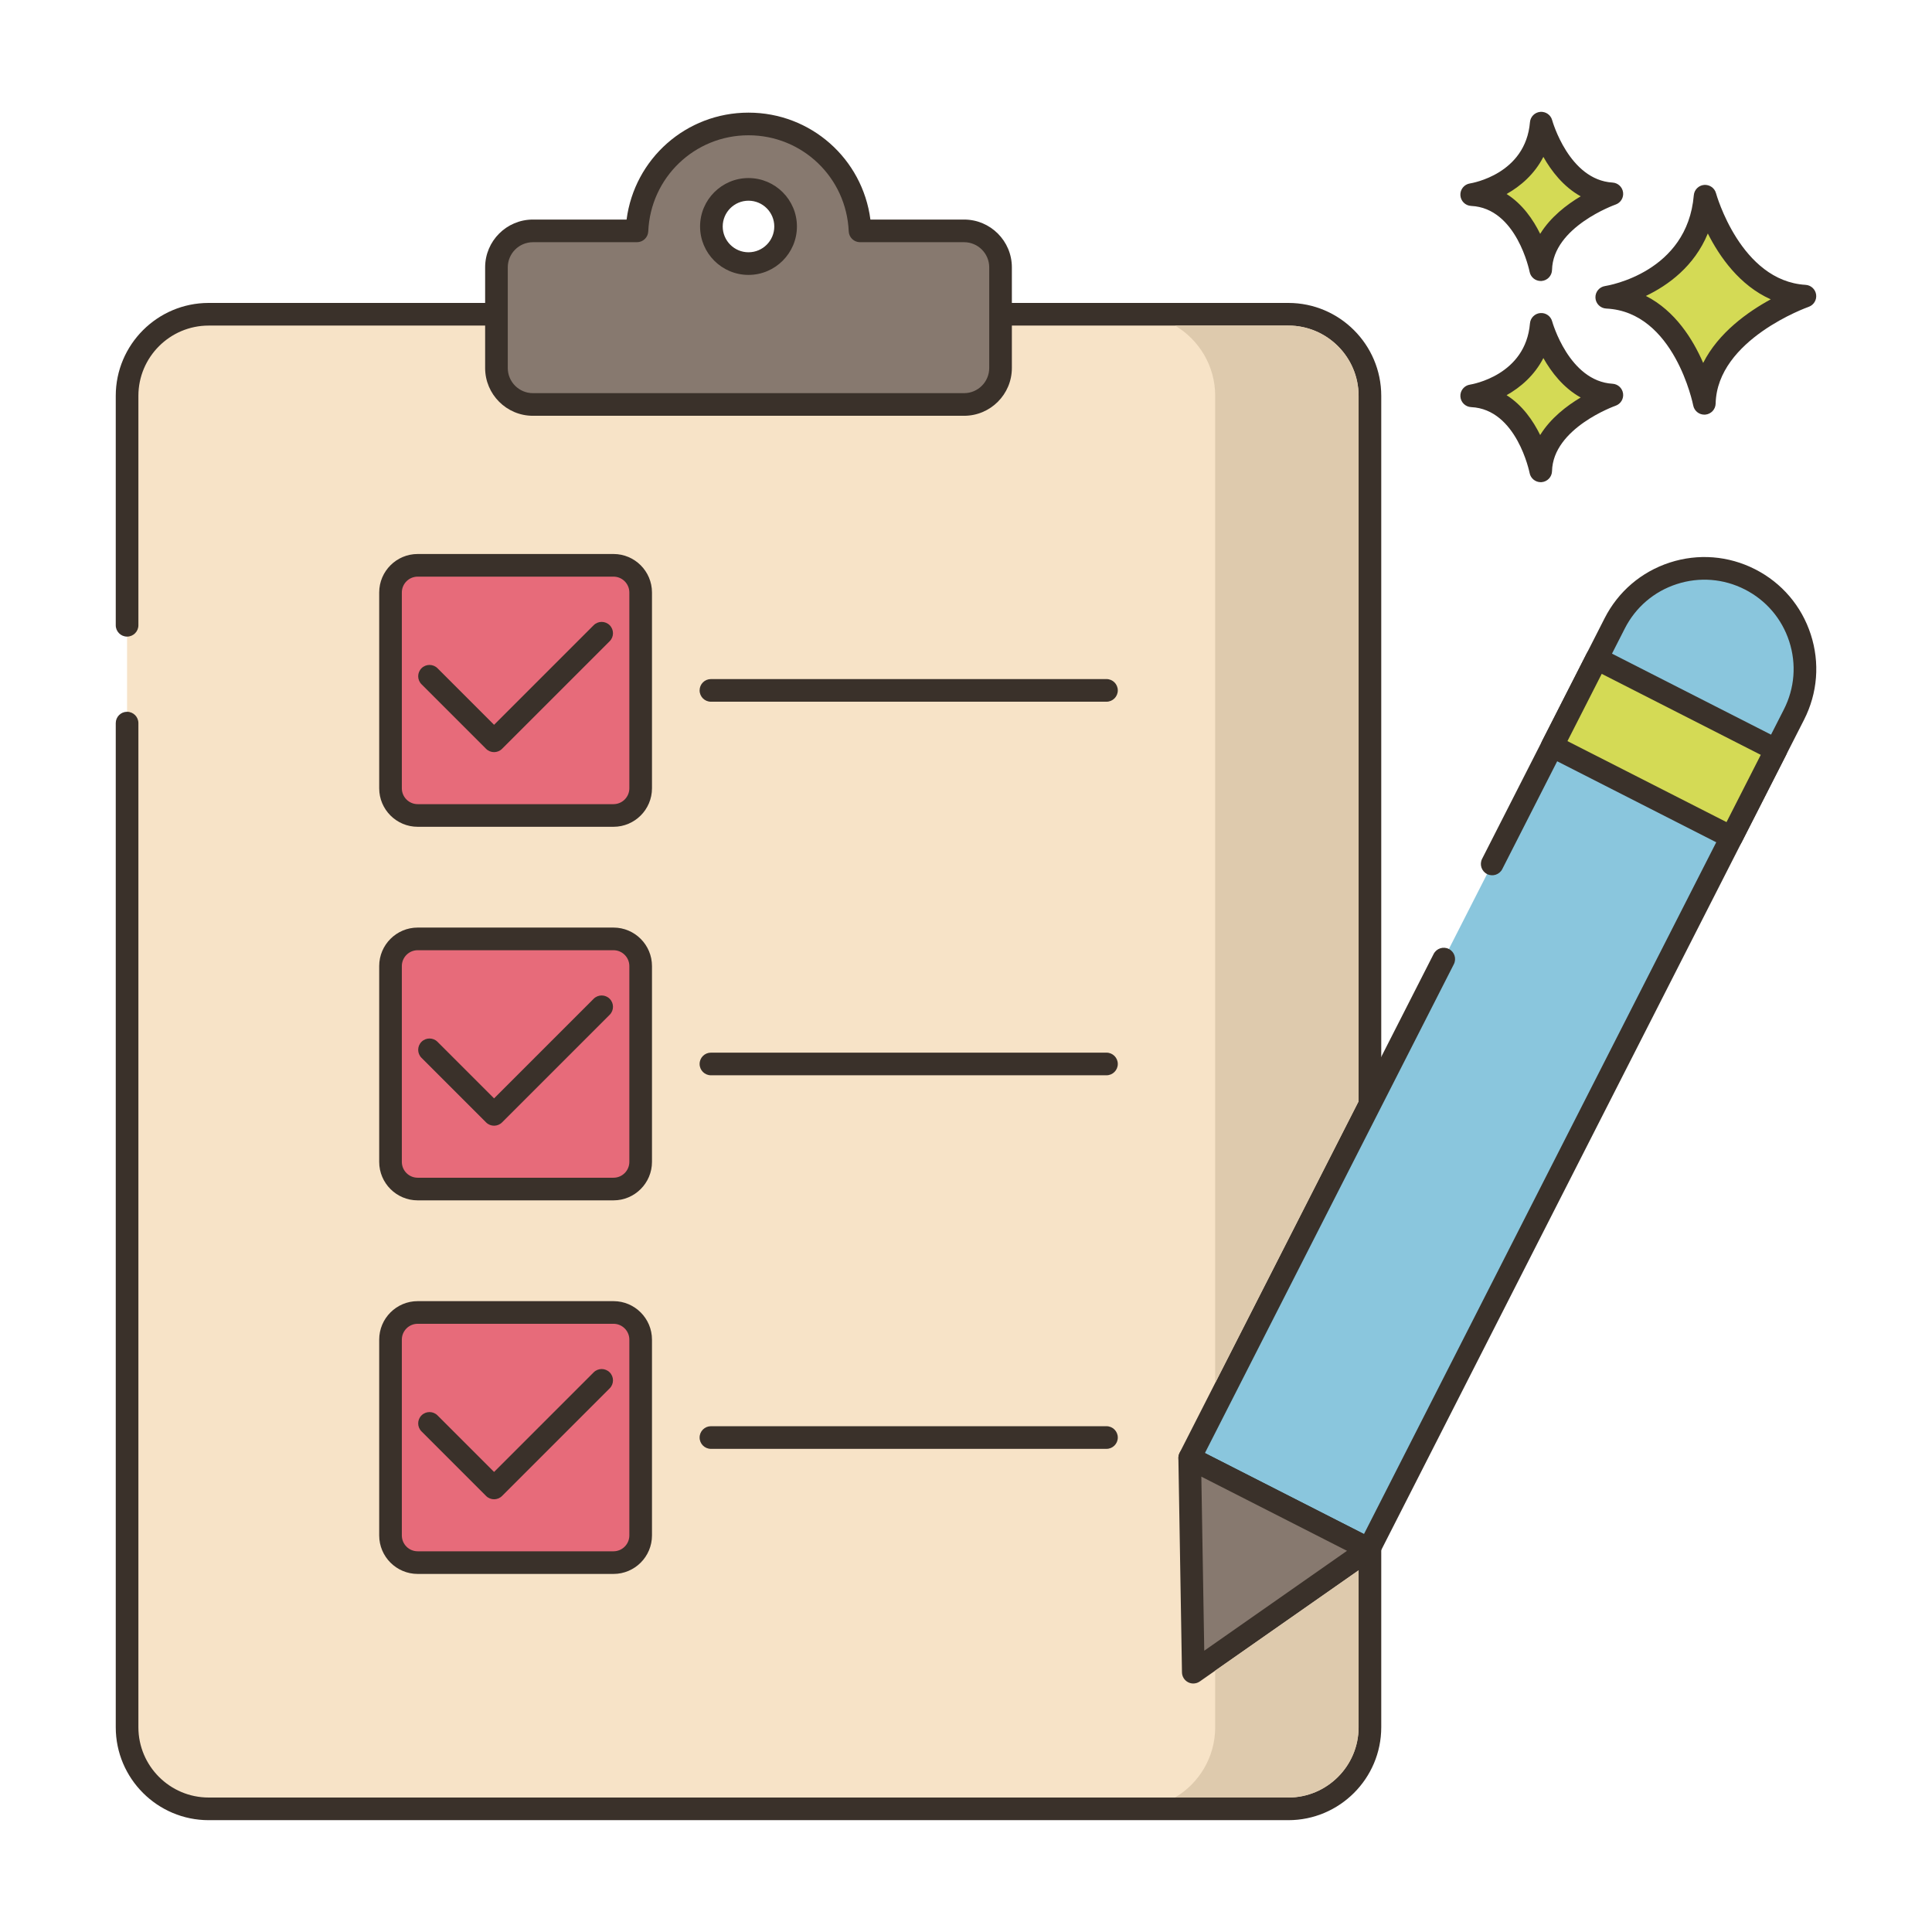 <svg id="Layer_1" enable-background="new 0 0 256 256" height="512" viewBox="0 0 256 256" width="512" xmlns="http://www.w3.org/2000/svg"><g><path d="m16.838 95.814v133.055c0 5.972 4.841 10.813 10.813 10.813h143.059c5.972 0 10.813-4.841 10.813-10.813v-176.416c0-5.972-4.841-10.813-10.813-10.813h-143.059c-5.972 0-10.813 4.841-10.813 10.813v30.4z" fill="#f7e3c7"/><path d="m170.709 241.182h-143.058c-6.79 0-12.313-5.523-12.313-12.312v-133.055c0-.829.671-1.5 1.5-1.5s1.5.671 1.5 1.5v133.055c0 5.135 4.178 9.312 9.313 9.312h143.059c5.135 0 9.313-4.178 9.313-9.312v-176.417c0-5.135-4.178-9.313-9.313-9.313h-143.059c-5.135 0-9.313 4.178-9.313 9.313v30.4c0 .829-.671 1.5-1.5 1.5s-1.5-.671-1.5-1.5v-30.4c0-6.789 5.523-12.313 12.313-12.313h143.059c6.79 0 12.313 5.524 12.313 12.313v176.417c-.001 6.788-5.524 12.312-12.314 12.312z" fill="#3a312a"/><path d="m127.746 30.594h-13.786c-.341-7.879-6.817-14.167-14.78-14.167s-14.439 6.288-14.78 14.167h-13.786c-2.668 0-4.831 2.163-4.831 4.831v13.338c0 2.668 2.163 4.831 4.831 4.831h57.132c2.668 0 4.831-2.163 4.831-4.831v-13.339c0-2.667-2.163-4.83-4.831-4.83zm-28.566 4.333c-2.715 0-4.917-2.201-4.917-4.917s2.201-4.917 4.917-4.917 4.917 2.201 4.917 4.917-2.202 4.917-4.917 4.917z" fill="#87796f"/><path d="m127.746 55.094h-57.132c-3.491 0-6.331-2.84-6.331-6.331v-13.339c0-3.491 2.84-6.331 6.331-6.331h12.411c1.051-8.052 7.889-14.167 16.155-14.167s15.104 6.115 16.154 14.167h12.412c3.491 0 6.331 2.84 6.331 6.331v13.338c0 3.491-2.84 6.332-6.331 6.332zm-57.132-23c-1.837 0-3.331 1.494-3.331 3.331v13.338c0 1.837 1.494 3.331 3.331 3.331h57.132c1.837 0 3.331-1.494 3.331-3.331v-13.339c0-1.836-1.494-3.331-3.331-3.331h-13.786c-.803 0-1.464-.633-1.499-1.435-.309-7.14-6.142-12.732-13.281-12.732s-12.973 5.592-13.282 12.732c-.035.802-.695 1.435-1.498 1.435h-13.786zm28.566 4.333c-3.539 0-6.417-2.878-6.417-6.417 0-3.538 2.878-6.417 6.417-6.417 3.538 0 6.417 2.878 6.417 6.417 0 3.538-2.879 6.417-6.417 6.417zm0-9.833c-1.884 0-3.417 1.533-3.417 3.417s1.533 3.417 3.417 3.417 3.417-1.533 3.417-3.417c0-1.885-1.533-3.417-3.417-3.417z" fill="#3a312a"/><path d="m146.614 92.981h-52.412c-.829 0-1.5-.671-1.5-1.5s.671-1.5 1.5-1.5h52.412c.829 0 1.5.671 1.5 1.5s-.671 1.5-1.5 1.5z" fill="#3a312a"/><path d="m81.292 108.054h-25.947c-1.988 0-3.599-1.611-3.599-3.599v-25.947c0-1.988 1.611-3.599 3.599-3.599h25.947c1.988 0 3.599 1.611 3.599 3.599v25.947c0 1.987-1.611 3.599-3.599 3.599z" fill="#e76b7a"/><g fill="#3a312a"><path d="m81.292 109.554h-25.947c-2.812 0-5.099-2.288-5.099-5.099v-25.948c0-2.812 2.287-5.099 5.099-5.099h25.947c2.811 0 5.099 2.287 5.099 5.099v25.947c0 2.812-2.288 5.1-5.099 5.1zm-25.947-33.145c-1.157 0-2.099.941-2.099 2.099v25.947c0 1.157.941 2.099 2.099 2.099h25.947c1.157 0 2.099-.942 2.099-2.099v-25.948c0-1.157-.942-2.099-2.099-2.099h-25.947z"/><path d="m65.467 99.662c-.384 0-.768-.146-1.06-.439l-8.555-8.555c-.586-.586-.586-1.536 0-2.121.586-.586 1.535-.586 2.121 0l7.494 7.494 13.197-13.197c.586-.586 1.535-.586 2.121 0 .586.585.586 1.536 0 2.121l-14.258 14.257c-.293.293-.676.44-1.06.44z"/><path d="m146.614 142.481h-52.412c-.829 0-1.5-.671-1.5-1.5s.671-1.5 1.5-1.5h52.412c.829 0 1.5.671 1.5 1.5s-.671 1.5-1.5 1.5z"/></g><path d="m81.292 157.554h-25.947c-1.988 0-3.599-1.611-3.599-3.599v-25.947c0-1.988 1.611-3.599 3.599-3.599h25.947c1.988 0 3.599 1.611 3.599 3.599v25.947c0 1.987-1.611 3.599-3.599 3.599z" fill="#e76b7a"/><path d="m81.292 159.054h-25.947c-2.812 0-5.099-2.288-5.099-5.099v-25.947c0-2.812 2.287-5.099 5.099-5.099h25.947c2.811 0 5.099 2.287 5.099 5.099v25.947c0 2.811-2.288 5.099-5.099 5.099zm-25.947-33.145c-1.157 0-2.099.941-2.099 2.099v25.947c0 1.157.941 2.099 2.099 2.099h25.947c1.157 0 2.099-.942 2.099-2.099v-25.947c0-1.157-.942-2.099-2.099-2.099z" fill="#3a312a"/><path d="m65.467 149.162c-.384 0-.768-.146-1.06-.439l-8.555-8.555c-.586-.586-.586-1.536 0-2.121.586-.586 1.535-.586 2.121 0l7.494 7.494 13.197-13.197c.586-.586 1.535-.586 2.121 0 .586.585.586 1.536 0 2.121l-14.258 14.258c-.293.292-.676.439-1.06.439z" fill="#3a312a"/><path d="m146.614 191.981h-52.412c-.829 0-1.5-.671-1.5-1.5s.671-1.5 1.5-1.5h52.412c.829 0 1.5.671 1.5 1.5s-.671 1.5-1.5 1.5z" fill="#3a312a"/><path d="m81.292 207.054h-25.947c-1.988 0-3.599-1.611-3.599-3.599v-25.947c0-1.988 1.611-3.599 3.599-3.599h25.947c1.988 0 3.599 1.611 3.599 3.599v25.947c0 1.987-1.611 3.599-3.599 3.599z" fill="#e76b7a"/><path d="m81.292 208.554h-25.947c-2.812 0-5.099-2.288-5.099-5.099v-25.947c0-2.812 2.287-5.099 5.099-5.099h25.947c2.811 0 5.099 2.287 5.099 5.099v25.947c0 2.811-2.288 5.099-5.099 5.099zm-25.947-33.145c-1.157 0-2.099.941-2.099 2.099v25.947c0 1.157.941 2.099 2.099 2.099h25.947c1.157 0 2.099-.942 2.099-2.099v-25.947c0-1.157-.942-2.099-2.099-2.099z" fill="#3a312a"/><path d="m65.467 198.662c-.384 0-.768-.146-1.06-.439l-8.555-8.555c-.586-.586-.586-1.536 0-2.121.586-.586 1.535-.586 2.121 0l7.494 7.494 13.197-13.197c.586-.586 1.535-.586 2.121 0 .586.585.586 1.536 0 2.121l-14.258 14.258c-.293.292-.676.439-1.06.439z" fill="#3a312a"/><path d="m225.934 25.995s3.41 12.659 13.229 13.246c0 0-13.107 4.525-13.328 14.202 0 0-2.58-13.572-12.932-14.059-.001.001 12.056-1.825 13.031-13.389z" fill="#d4da55"/><path d="m225.833 54.943c-.713 0-1.335-.506-1.472-1.217-.024-.124-2.496-12.417-11.529-12.842-.771-.037-1.388-.651-1.428-1.421-.04-.771.511-1.445 1.273-1.56.441-.069 10.901-1.817 11.761-12.033.061-.725.634-1.301 1.359-1.367.723-.061 1.393.398 1.583 1.101.032.116 3.261 11.626 11.87 12.141.714.043 1.298.584 1.396 1.292s-.319 1.388-.995 1.623c-.121.042-12.124 4.311-12.319 12.819-.018.767-.61 1.396-1.374 1.459-.041.003-.084.005-.125.005zm-7.745-15.73c3.88 1.97 6.234 5.747 7.591 8.878 2.027-4.022 5.945-6.789 8.954-8.429-4.137-1.843-6.787-5.653-8.338-8.724-1.795 4.362-5.275 6.871-8.207 8.275z" fill="#3a312a"/><path d="m204.224 42.976s2.412 8.954 9.357 9.369c0 0-9.271 3.201-9.427 10.045 0 0-1.825-9.6-9.147-9.944-.001 0 8.527-1.291 9.217-9.47z" fill="#d4da55"/><path d="m204.152 63.891c-.713 0-1.337-.507-1.472-1.22-.016-.082-1.705-8.442-7.744-8.726-.771-.037-1.388-.651-1.428-1.421-.039-.771.511-1.445 1.273-1.56.296-.047 7.369-1.243 7.947-8.114.061-.726.635-1.303 1.36-1.368.729-.063 1.392.4 1.582 1.102.021.079 2.229 7.919 7.999 8.265.715.043 1.299.584 1.396 1.293.098.709-.32 1.388-.997 1.622-.081.028-8.287 2.953-8.417 8.662-.018.767-.611 1.397-1.376 1.461-.04.002-.082.004-.123.004zm-4.521-11.528c2.108 1.333 3.525 3.395 4.45 5.281 1.376-2.233 3.517-3.873 5.368-4.974-2.289-1.269-3.887-3.351-4.944-5.225-1.175 2.287-3.018 3.877-4.874 4.918z" fill="#3a312a"/><path d="m204.224 16.318s2.412 8.954 9.357 9.37c0 0-9.271 3.201-9.427 10.045 0 0-1.825-9.6-9.147-9.944-.001 0 8.527-1.292 9.217-9.471z" fill="#d4da55"/><path d="m204.152 37.233c-.713 0-1.337-.507-1.472-1.22-.016-.082-1.705-8.442-7.744-8.726-.771-.037-1.388-.651-1.428-1.421-.039-.77.511-1.445 1.273-1.56.296-.047 7.369-1.243 7.947-8.114.061-.726.635-1.303 1.36-1.368.729-.062 1.392.399 1.582 1.102.021.079 2.229 7.919 7.999 8.265.715.043 1.299.585 1.396 1.294.098.709-.32 1.388-.997 1.622-.081.028-8.287 2.953-8.417 8.662-.018.767-.611 1.397-1.376 1.461-.04.002-.082.003-.123.003zm-4.521-11.527c2.108 1.333 3.525 3.395 4.45 5.281 1.376-2.233 3.517-3.873 5.368-4.974-2.289-1.27-3.887-3.351-4.944-5.225-1.175 2.287-3.018 3.877-4.874 4.918z" fill="#3a312a"/><path d="m191.305 127.082-33.665 66.111 23.75 12.093 56.318-110.598c3.34-6.558.73-14.582-5.828-17.921-6.558-3.34-14.582-.73-17.922 5.828l-16.235 31.883z" fill="#8ac6dd"/><path d="m181.389 206.787c-.229 0-.462-.053-.68-.164l-23.749-12.093c-.355-.181-.623-.495-.746-.873s-.091-.79.089-1.145l33.665-66.111c.376-.739 1.281-1.031 2.018-.656.738.376 1.032 1.279.656 2.018l-32.984 64.774 21.076 10.732 55.638-109.262c1.434-2.815 1.685-6.02.708-9.023-.977-3.004-3.065-5.447-5.88-6.88-2.815-1.434-6.019-1.685-9.023-.708s-5.448 3.065-6.881 5.88l-16.236 31.883c-.376.738-1.279 1.031-2.017.656-.738-.376-1.032-1.279-.656-2.018l16.236-31.883c1.796-3.529 4.86-6.146 8.626-7.372 3.767-1.223 7.783-.909 11.313.888 3.529 1.796 6.147 4.86 7.372 8.626s.91 7.783-.887 11.312l-56.318 110.598c-.267.521-.794.821-1.34.821z" fill="#3a312a"/><path d="m229.429 110.95 5.9-11.585-23.75-12.094-5.899 11.586z" fill="#d4da55"/><path d="m229.429 112.45c-.234 0-.468-.055-.681-.163l-23.749-12.094c-.738-.376-1.032-1.279-.656-2.018l5.899-11.586c.181-.354.495-.622.873-.746s.789-.091 1.145.089l23.749 12.094c.738.376 1.032 1.279.656 2.018l-5.899 11.586c-.181.354-.495.622-.873.746-.151.05-.308.074-.464.074zm-21.732-14.25 21.076 10.732 4.539-8.912-21.076-10.732z" fill="#3a312a"/><path d="m181.392 205.289-23.274 16.284-.475-28.378z" fill="#87796f"/><path d="m158.118 223.073c-.233 0-.467-.054-.682-.164-.494-.252-.809-.756-.818-1.311l-.475-28.378c-.009-.526.259-1.019.705-1.297.447-.278 1.007-.302 1.475-.064l23.75 12.094c.469.239.779.707.816 1.232s-.205 1.032-.637 1.333l-23.275 16.285c-.256.179-.557.27-.859.27zm1.066-27.41.386 23.063 18.915-13.234z" fill="#3a312a"/><path d="m161.018 221.37v7.5c0 3.97-2.14 7.43-5.32 9.31h15.01c5.13 0 9.31-4.18 9.31-9.31v-20.79zm9.69-178.23h-15.01c3.18 1.88 5.32 5.34 5.32 9.31v130.79l19-37.31v-93.48c0-5.13-4.18-9.31-9.31-9.31z" fill="#decaad"/></g></svg>